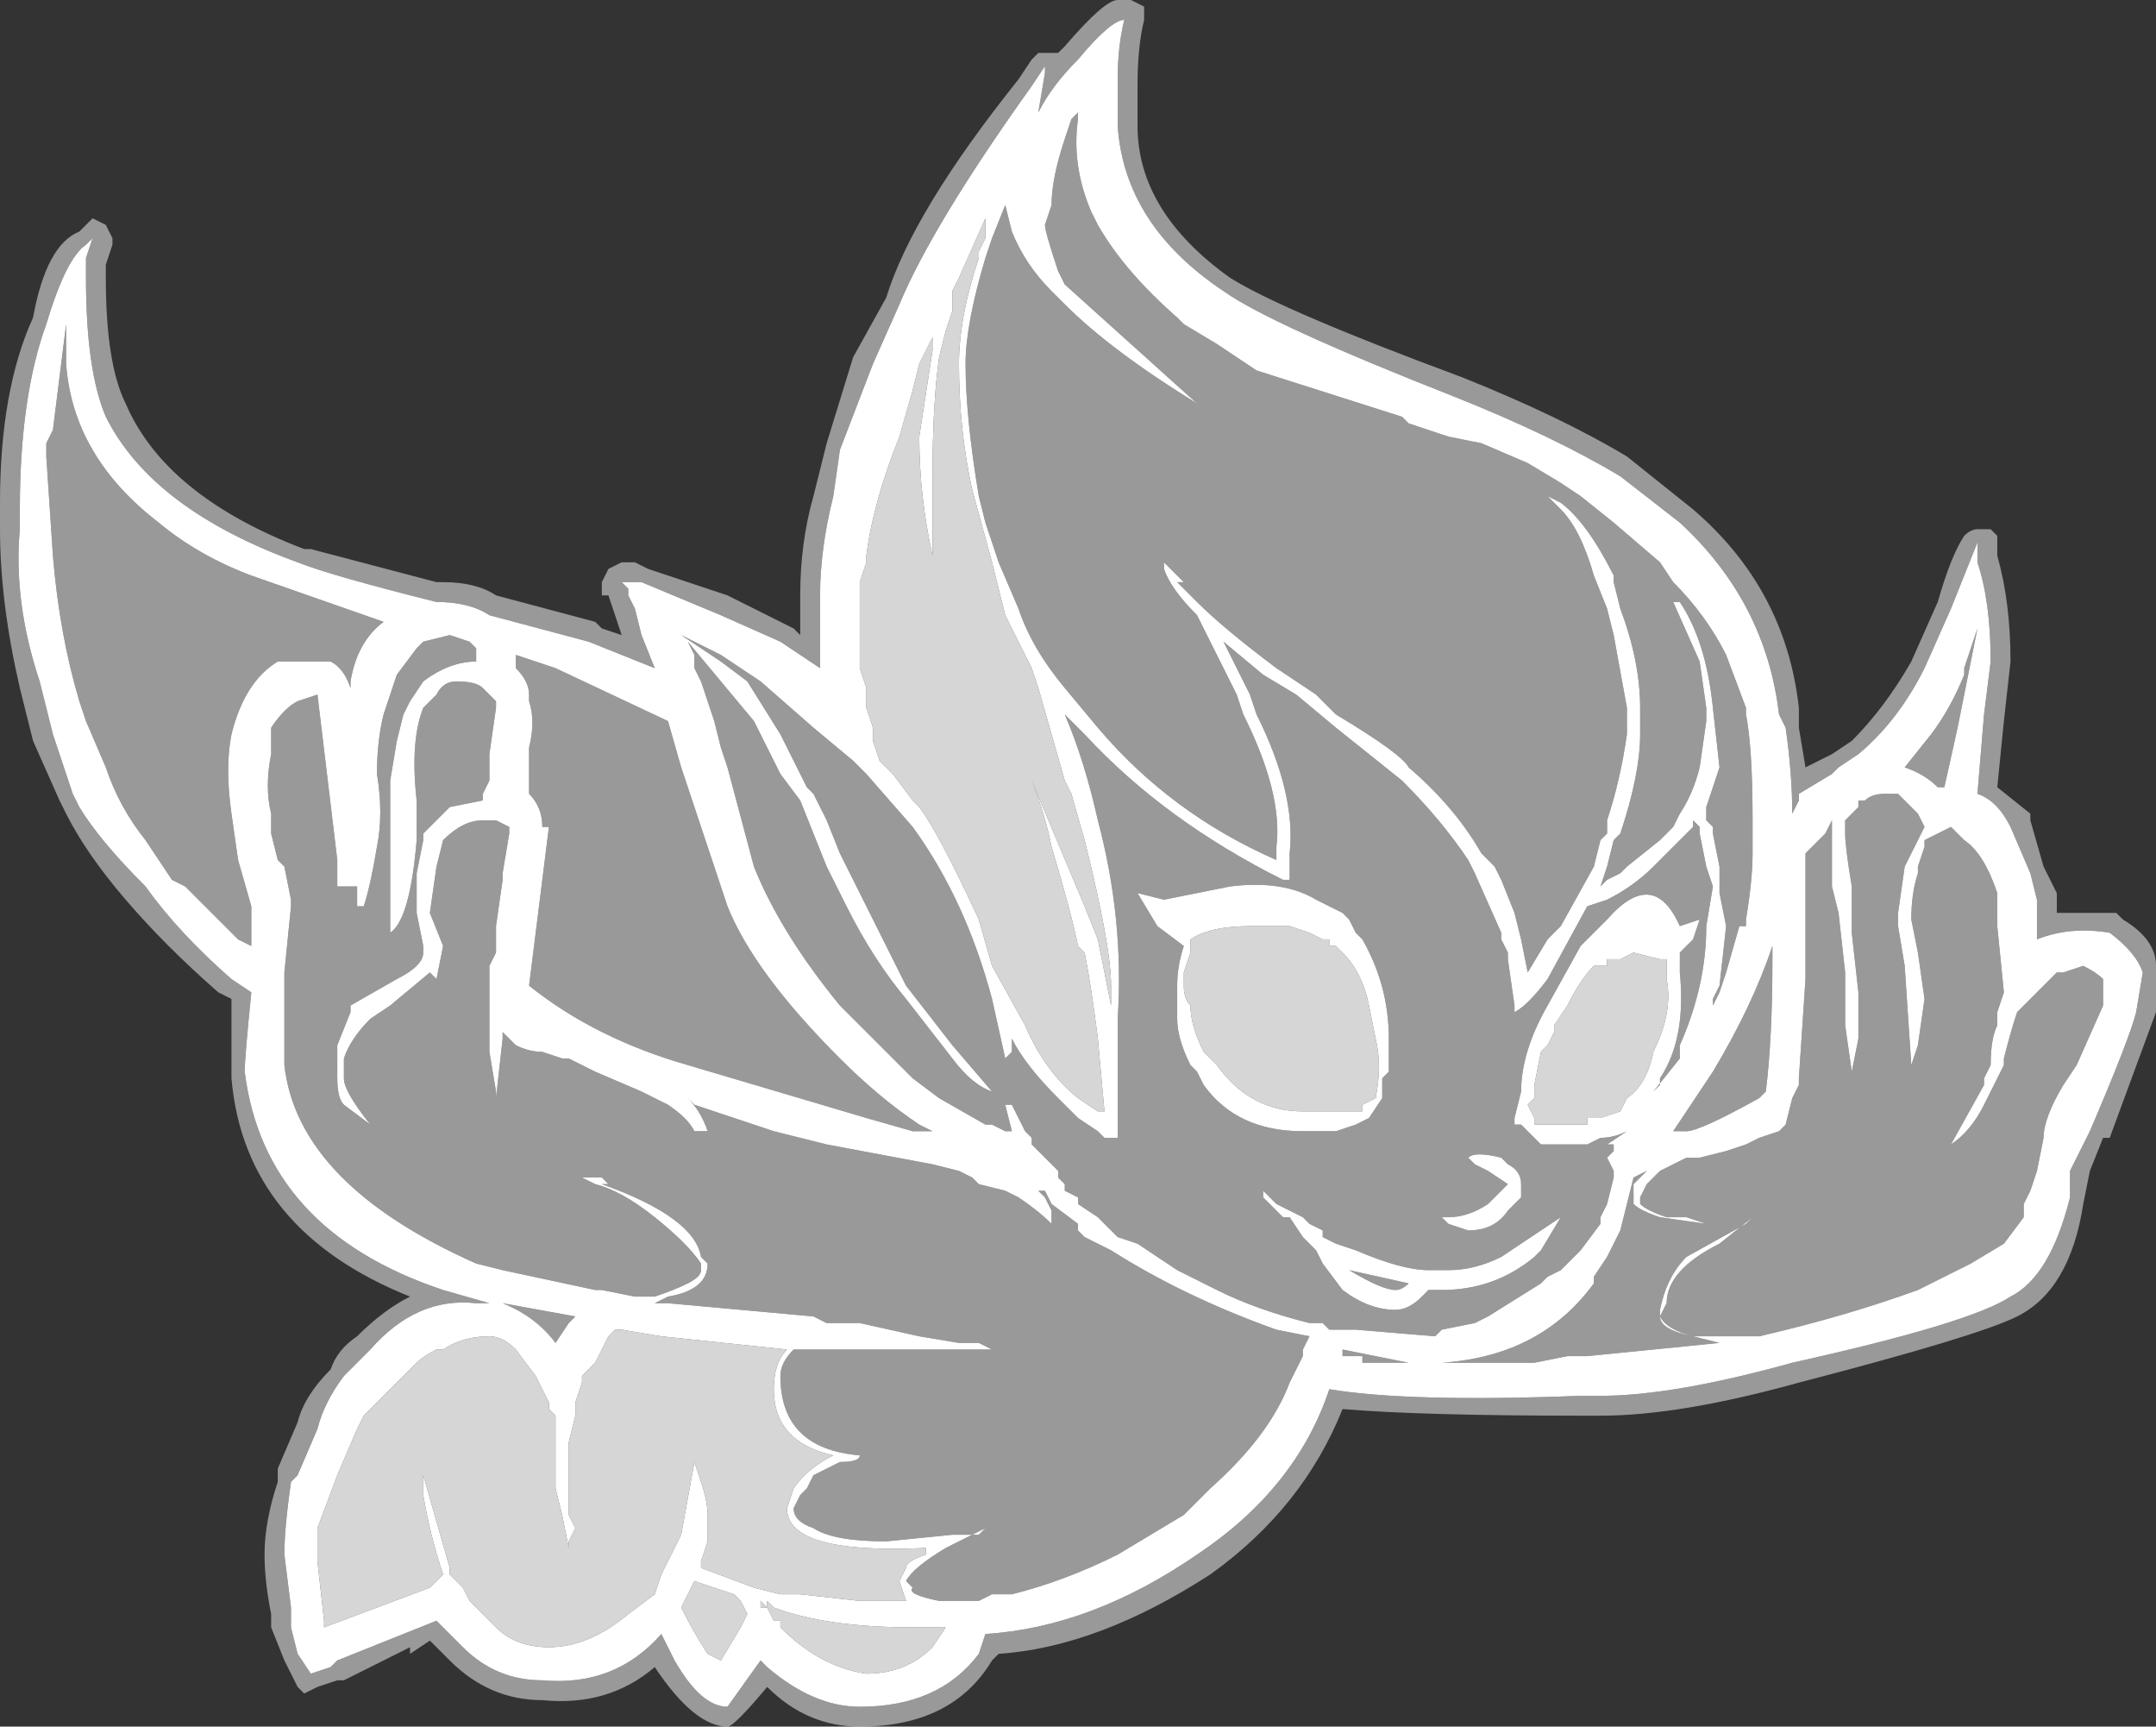 <?xml version="1.0" encoding="UTF-8" standalone="no"?>
<svg xmlns:ffdec="https://www.free-decompiler.com/flash" xmlns:xlink="http://www.w3.org/1999/xlink" ffdec:objectType="shape" height="13.05px" width="16.3px" xmlns="http://www.w3.org/2000/svg">
  <rect width="100%" height="100%" fill="#333333" stroke="none"/>
  <g transform="matrix(1.0, 0.0, 0.0, 1.0, 7.9, 8.8)">
    <path d="M0.75 -8.65 Q0.7 -8.45 0.7 -8.15 0.7 -8.0 0.7 -7.9 L0.7 -7.85 Q0.7 -7.2 1.4 -6.7 1.8 -6.45 3.15 -5.95 3.9 -5.65 4.4 -5.35 L4.9 -4.95 Q5.6 -4.35 5.7 -3.45 L5.7 -3.3 5.75 -3.0 5.95 -3.1 6.1 -3.2 Q6.35 -3.45 6.55 -3.8 L6.75 -4.25 Q6.85 -4.6 6.95 -4.75 7.0 -4.8 7.05 -4.8 L7.15 -4.8 7.2 -4.75 7.2 -4.6 Q7.3 -4.25 7.3 -3.8 L7.25 -3.35 7.2 -2.85 7.45 -2.65 7.45 -2.6 7.55 -2.25 7.65 -2.05 7.65 -1.9 8.1 -1.9 8.15 -1.85 Q8.4 -1.7 8.4 -1.5 L8.4 -1.15 8.05 -0.2 8.0 -0.2 7.9 0.05 7.85 0.3 Q7.75 0.95 7.35 1.15 7.05 1.3 5.7 1.65 4.8 1.9 4.2 1.9 L4.05 1.9 Q2.85 1.9 2.25 1.85 1.95 2.6 1.25 3.1 0.4 3.65 -0.35 3.7 L-0.4 3.75 Q-0.7 4.25 -1.4 4.25 -1.8 4.25 -2.1 3.95 -2.35 4.25 -2.4 4.25 -2.65 4.25 -2.95 3.8 -3.3 4.1 -3.8 4.05 -4.2 4.05 -4.5 3.75 L-4.65 3.6 -4.8 3.7 -4.8 3.65 -5.3 3.9 -5.35 3.9 -5.5 3.95 -5.6 4.0 -5.65 3.95 -5.75 3.75 -5.85 3.5 -5.85 3.4 Q-5.9 3.15 -5.9 2.95 -5.9 2.7 -5.8 2.4 L-5.8 2.3 -5.65 1.95 Q-5.6 1.75 -5.4 1.55 -5.35 1.4 -5.2 1.3 -5.0 1.1 -4.8 1.0 -6.05 0.5 -6.15 -0.65 L-6.15 -1.25 -6.25 -1.3 Q-6.65 -1.65 -6.95 -2.0 -7.25 -2.35 -7.4 -2.65 L-7.45 -2.75 -7.65 -3.2 -7.75 -3.6 Q-7.9 -4.25 -7.9 -4.8 L-7.9 -5.0 Q-7.9 -5.85 -7.65 -6.4 -7.55 -6.95 -7.3 -7.05 L-7.2 -7.15 -7.1 -7.1 -7.05 -7.0 -7.05 -6.95 -7.1 -6.8 -7.1 -6.7 Q-7.1 -6.05 -6.95 -5.75 -6.65 -5.05 -5.6 -4.65 L-5.55 -4.65 -4.6 -4.4 -4.55 -4.4 Q-4.3 -4.4 -4.15 -4.3 L-3.4 -4.1 -3.35 -4.05 -3.2 -4.0 -3.3 -4.3 -3.35 -4.3 -3.35 -4.4 -3.3 -4.5 -3.2 -4.55 -3.1 -4.55 -3.0 -4.5 -2.4 -4.3 -1.9 -4.05 -1.85 -4.0 -1.85 -4.3 Q-1.85 -4.7 -1.75 -5.05 L-1.65 -5.45 -1.45 -6.1 -1.2 -6.55 Q-1.0 -7.2 -0.2 -8.2 L-0.1 -8.35 -0.05 -8.4 0.1 -8.4 0.15 -8.45 Q0.45 -8.8 0.55 -8.8 L0.65 -8.8 0.75 -8.75 0.75 -8.65 M1.55 -3.55 L1.35 -3.95 1.65 -3.7 1.9 -3.55 2.2 -3.3 2.7 -2.9 Q3.0 -2.6 3.2 -2.3 L3.25 -2.2 3.45 -1.75 3.45 -1.7 3.5 -1.6 3.5 -1.55 3.55 -1.2 3.55 -1.15 Q3.65 -1.2 3.8 -1.4 L4.1 -1.95 4.25 -2.0 Q4.45 -2.1 4.6 -2.25 L4.9 -2.55 4.9 -2.6 4.95 -2.55 4.95 -2.5 5.0 -2.25 5.05 -2.1 5.0 -1.8 Q5.0 -1.35 4.8 -0.9 L4.8 -0.8 4.6 -0.55 4.65 -0.6 4.65 -0.65 Q4.85 -0.95 4.8 -1.45 L4.8 -1.6 4.9 -1.7 4.95 -1.85 4.8 -1.8 Q4.6 -2.25 4.25 -1.85 L4.05 -1.65 3.8 -1.2 Q3.6 -0.85 3.6 -0.55 L3.55 -0.35 3.55 -0.3 3.6 -0.3 3.75 -0.15 4.1 -0.15 4.2 -0.2 Q4.3 -0.2 4.4 -0.25 L4.25 -0.15 4.3 -0.15 4.3 -0.1 4.25 -0.05 4.3 0.05 4.3 0.1 4.25 0.3 4.2 0.4 4.2 0.45 4.05 0.65 3.9 0.8 3.8 0.85 3.75 0.9 3.35 1.15 3.25 1.2 3.0 1.25 2.95 1.3 2.35 1.25 2.15 1.25 2.1 1.2 2.0 1.2 Q1.6 1.1 1.3 0.95 L1.0 0.8 0.7 0.6 0.55 0.55 0.4 0.4 0.25 0.3 0.25 0.25 0.15 0.2 0.15 0.15 0.1 0.1 0.1 0.05 -0.1 -0.15 -0.1 -0.2 -0.15 -0.25 -0.25 -0.45 -0.3 -0.45 -0.25 -0.25 -0.3 -0.25 -0.4 -0.3 -0.45 -0.3 -0.8 -0.5 -1.0 -0.65 -1.55 -1.2 Q-2.0 -1.75 -2.2 -2.25 L-2.4 -3.0 -2.45 -3.15 -2.5 -3.35 -2.6 -3.65 -2.65 -3.75 -2.65 -3.85 -2.7 -3.95 -2.2 -3.35 -2.0 -2.95 -1.85 -2.75 -1.65 -2.25 -1.5 -1.95 Q-1.3 -1.55 -1.05 -1.25 L-0.7 -0.8 Q-0.55 -0.6 -0.4 -0.55 L-0.7 -0.9 -1.05 -1.35 -1.55 -2.35 -1.65 -2.6 -1.75 -2.8 -1.8 -2.85 -2.0 -3.25 -2.25 -3.65 -2.45 -3.8 -2.75 -4.0 -2.45 -3.85 -2.15 -3.65 -1.75 -3.3 -1.45 -3.05 -1.35 -2.95 -1.0 -2.55 Q-0.6 -2.0 -0.4 -1.25 L-0.3 -0.8 -0.25 -0.85 -0.25 -0.95 Q-0.15 -0.75 0.1 -0.5 L0.25 -0.35 0.4 -0.25 0.45 -0.2 0.55 -0.2 0.55 -1.1 Q0.6 -1.85 0.4 -2.6 0.3 -3.05 0.15 -3.4 L0.3 -3.25 Q0.9 -2.6 1.8 -2.15 L1.85 -2.15 1.85 -2.35 Q1.9 -2.8 1.6 -3.4 L1.55 -3.55 M0.25 -7.95 L0.25 -7.9 Q0.2 -7.55 0.35 -7.2 L0.4 -7.1 Q0.6 -6.75 1.0 -6.4 L1.05 -6.35 1.3 -6.2 Q1.45 -6.1 1.6 -6.0 L2.7 -5.65 2.75 -5.6 3.05 -5.5 3.3 -5.45 3.65 -5.3 3.9 -5.15 4.05 -5.05 4.3 -4.85 4.65 -4.55 4.75 -4.4 Q5.0 -4.15 5.15 -3.85 L5.3 -3.45 5.3 -3.4 Q5.35 -3.15 5.35 -2.6 L5.35 -2.35 Q5.35 -2.15 5.3 -1.85 L5.3 -1.8 5.25 -1.8 5.15 -1.45 5.1 -1.3 5.05 -1.2 5.05 -1.25 5.1 -1.35 5.15 -1.8 5.1 -2.05 5.1 -2.25 5.05 -2.5 5.05 -2.55 5.0 -2.6 5.0 -2.7 Q5.05 -2.85 5.1 -3.0 L5.05 -3.45 Q5.0 -3.95 4.8 -4.25 L4.75 -4.25 4.95 -3.8 5.0 -3.45 5.0 -3.35 4.95 -3.0 Q4.9 -2.8 4.8 -2.65 L4.75 -2.55 4.65 -2.45 4.4 -2.25 4.35 -2.2 4.25 -2.15 4.2 -2.1 4.25 -2.25 4.3 -2.45 4.35 -2.5 Q4.5 -2.95 4.5 -3.25 L4.5 -3.45 Q4.5 -3.8 4.35 -4.2 L4.3 -4.4 4.3 -4.45 Q4.1 -4.85 3.9 -5.0 L3.8 -5.05 3.9 -4.95 Q4.05 -4.8 4.15 -4.45 L4.25 -4.2 4.3 -4.0 4.4 -3.45 4.4 -3.25 Q4.35 -2.9 4.25 -2.6 L4.25 -2.5 4.2 -2.45 4.15 -2.25 3.9 -1.8 3.8 -1.7 3.65 -1.45 3.6 -1.7 3.55 -1.9 3.45 -2.15 3.4 -2.25 3.3 -2.35 Q3.1 -2.7 2.75 -3.0 2.7 -3.1 2.2 -3.4 L2.05 -3.55 Q1.9 -3.65 1.75 -3.75 1.35 -4.05 1.15 -4.25 L1.0 -4.4 1.05 -4.4 0.9 -4.55 0.9 -4.5 Q0.95 -4.35 1.15 -4.15 L1.45 -3.55 1.5 -3.4 Q1.8 -2.8 1.75 -2.4 L1.75 -2.3 Q0.95 -2.65 0.4 -3.3 L0.15 -3.6 Q-0.1 -3.9 -0.2 -4.2 L-0.35 -4.55 -0.45 -4.85 -0.5 -5.05 Q-0.6 -5.65 -0.6 -6.05 -0.6 -6.35 -0.45 -6.85 L-0.4 -7.0 -0.3 -7.25 -0.25 -7.05 Q-0.15 -6.8 0.05 -6.6 L0.15 -6.5 Q0.5 -6.15 1.15 -5.75 L0.15 -6.65 0.1 -6.75 Q0.0 -7.05 0.0 -7.1 L0.05 -7.25 Q0.05 -7.45 0.15 -7.75 L0.2 -7.9 0.25 -7.95 M0.0 -8.25 L0.0 -8.3 -0.1 -8.15 Q-0.85 -7.1 -1.1 -6.5 L-1.3 -6.05 -1.55 -5.4 -1.6 -5.05 Q-1.7 -4.65 -1.7 -4.3 L-1.7 -3.75 -2.0 -3.95 -2.45 -4.15 -3.05 -4.4 -3.2 -4.4 -3.15 -4.35 -3.15 -4.3 -3.1 -4.2 -3.05 -4.0 -2.95 -3.75 -3.45 -3.95 -4.2 -4.15 Q-4.35 -4.25 -4.6 -4.25 -5.4 -4.45 -5.65 -4.55 -6.75 -4.95 -7.1 -5.65 -7.25 -6.0 -7.25 -6.7 L-7.25 -6.85 -7.2 -7.0 -7.25 -6.95 Q-7.4 -6.85 -7.55 -6.35 -7.75 -5.8 -7.75 -4.95 L-7.75 -4.8 Q-7.8 -4.25 -7.6 -3.65 L-7.5 -3.25 -7.35 -2.8 -7.3 -2.7 Q-7.15 -2.45 -6.8 -2.1 -6.55 -1.75 -6.15 -1.4 L-6.0 -1.3 Q-6.05 -0.8 -6.05 -0.7 -5.9 0.5 -4.55 0.95 L-4.2 1.05 -4.3 1.05 Q-4.75 1.0 -5.1 1.4 L-5.3 1.6 Q-5.45 1.8 -5.5 2.0 L-5.65 2.35 -5.7 2.4 Q-5.75 2.75 -5.75 2.95 L-5.7 3.35 -5.7 3.5 -5.65 3.7 -5.55 3.85 -5.4 3.8 -5.35 3.75 -4.6 3.45 -4.4 3.65 Q-4.15 3.9 -3.8 3.9 -3.25 3.95 -2.9 3.55 L-2.8 3.75 Q-2.6 4.1 -2.4 4.1 L-2.15 3.75 -2.1 3.8 Q-1.75 4.1 -1.4 4.1 -0.8 4.1 -0.5 3.7 L-0.45 3.55 Q0.35 3.5 1.15 2.95 1.9 2.45 2.15 1.7 2.75 1.8 4.05 1.75 L4.2 1.75 Q4.75 1.75 5.65 1.5 7.0 1.2 7.3 1.0 7.6 0.85 7.75 0.25 L7.75 0.05 7.9 -0.25 Q8.2 -0.95 8.25 -1.15 L8.3 -1.45 Q8.25 -1.6 8.05 -1.75 7.75 -1.8 7.5 -1.7 L7.5 -2.0 7.45 -2.2 7.3 -2.55 Q7.2 -2.75 7.05 -2.8 L7.1 -3.4 7.15 -3.8 Q7.15 -4.25 7.05 -4.55 L7.05 -4.6 Q7.05 -4.65 7.05 -4.7 L6.85 -4.2 6.65 -3.75 Q6.45 -3.35 6.15 -3.1 L6.0 -3.0 5.95 -2.95 5.7 -2.8 5.7 -2.75 5.65 -2.65 Q5.65 -2.95 5.6 -3.3 L5.55 -3.4 Q5.45 -4.25 4.8 -4.85 L4.35 -5.2 Q3.85 -5.5 3.1 -5.8 1.7 -6.35 1.35 -6.6 0.6 -7.1 0.55 -7.85 L0.55 -7.9 Q0.55 -7.95 0.55 -8.2 0.55 -8.45 0.6 -8.65 0.5 -8.65 0.25 -8.35 0.05 -8.15 -0.05 -7.95 L0.0 -8.25 M2.15 -1.95 L2.05 -2.0 Q1.8 -2.15 1.4 -2.1 L0.9 -2.0 0.7 -2.05 0.85 -1.8 1.05 -1.65 Q1.0 -1.5 1.0 -1.35 1.0 -1.25 1.0 -1.1 1.0 -0.95 1.1 -0.75 L1.15 -0.7 1.2 -0.6 Q1.45 -0.25 1.95 -0.25 L2.2 -0.25 2.35 -0.3 2.45 -0.35 2.55 -0.5 2.55 -0.65 2.6 -0.7 2.6 -0.95 Q2.6 -1.35 2.4 -1.7 L2.35 -1.75 2.3 -1.85 2.25 -1.9 2.15 -1.95 M5.75 -2.35 L5.9 -2.5 5.95 -2.6 5.95 -2.5 Q5.95 -2.35 5.95 -2.1 L6.0 -1.9 6.05 -1.45 6.05 -1.05 6.1 -0.7 6.15 -0.95 6.15 -1.3 6.1 -1.75 6.1 -2.1 Q6.05 -2.4 6.05 -2.5 L6.05 -2.6 6.15 -2.7 6.15 -2.75 6.2 -2.75 Q6.25 -2.8 6.35 -2.8 L6.45 -2.8 6.6 -2.65 6.65 -2.55 6.6 -2.45 Q6.55 -2.35 6.5 -2.25 L6.45 -1.9 6.45 -1.8 6.5 -1.5 6.55 -0.75 6.6 -0.9 6.65 -1.25 6.6 -1.6 6.55 -1.85 Q6.55 -2.05 6.6 -2.2 L6.6 -2.25 6.65 -2.4 6.65 -2.45 6.85 -2.55 6.95 -2.45 Q7.1 -2.35 7.2 -2.05 L7.2 -1.8 7.25 -1.3 7.2 -1.15 7.2 -1.05 Q7.15 -0.95 7.15 -0.75 L7.1 -0.65 7.1 -0.6 6.85 -0.15 Q7.0 -0.25 7.1 -0.45 L7.25 -0.75 7.25 -0.8 Q7.3 -1.0 7.35 -1.15 L7.65 -1.45 7.7 -1.45 7.85 -1.5 Q7.95 -1.45 8.0 -1.4 L8.0 -1.2 7.8 -0.75 7.7 -0.6 Q7.55 -0.35 7.55 -0.2 L7.5 0.05 7.45 0.2 7.4 0.3 7.4 0.4 7.25 0.6 7.0 0.75 6.6 0.95 Q6.05 1.15 5.4 1.3 L4.9 1.3 Q4.7 1.25 4.65 1.15 L4.7 1.05 Q4.7 0.8 5.1 0.6 L5.35 0.4 5.3 0.45 4.85 0.7 Q4.7 0.85 4.65 1.1 L4.65 1.15 Q4.65 1.25 4.9 1.3 L5.1 1.35 4.1 1.45 3.95 1.45 3.7 1.5 2.4 1.5 2.4 1.45 2.25 1.45 2.25 1.4 2.75 1.5 3.0 1.5 Q3.75 1.45 4.15 0.9 L4.15 0.85 4.25 0.7 4.35 0.5 4.45 0.1 4.55 0.05 4.45 0.15 4.45 0.3 Q4.5 0.35 4.65 0.4 L5.0 0.45 4.85 0.4 4.7 0.4 Q4.55 0.35 4.5 0.3 L4.5 0.25 4.55 0.15 4.65 0.05 4.85 -0.05 4.95 -0.05 5.15 -0.1 5.3 -0.15 5.4 -0.2 5.55 -0.25 5.6 -0.3 5.65 -0.5 5.7 -0.6 5.7 -0.65 5.75 -1.4 5.75 -2.35 M2.75 0.9 Q2.7 0.95 2.65 0.95 2.55 0.95 2.3 0.8 L2.75 0.9 M1.95 1.4 L1.95 1.45 1.85 1.65 Q1.7 2.05 1.25 2.45 L1.05 2.65 0.55 2.95 Q0.15 3.15 -0.25 3.25 L-0.4 3.25 -0.5 3.3 -0.8 3.3 Q-1.05 3.25 -1.0 3.2 L-1.05 3.15 Q-1.0 3.05 -0.75 2.9 L-0.45 2.75 -0.5 2.8 -0.7 2.8 -1.2 2.85 Q-1.6 2.85 -1.75 2.75 -1.9 2.7 -1.9 2.6 L-1.85 2.5 -1.8 2.45 -1.75 2.35 -1.55 2.25 Q-1.4 2.25 -1.4 2.2 -2.0 2.15 -2.0 1.6 -2.0 1.5 -1.9 1.4 L-0.4 1.4 -0.5 1.35 -0.65 1.35 -0.95 1.3 -1.4 1.2 -1.65 1.2 -1.75 1.15 -2.85 1.05 -2.95 1.05 -2.85 1.0 Q-2.55 0.95 -2.55 0.75 L-2.6 0.7 Q-2.65 0.4 -3.35 0.15 L-3.3 0.15 -3.35 0.1 -3.5 0.1 -3.4 0.15 Q-3.2 0.2 -2.95 0.4 -2.7 0.6 -2.6 0.75 L-2.6 0.8 Q-2.6 0.85 -2.7 0.9 -2.8 0.95 -2.95 1.0 L-3.1 1.0 -3.35 0.95 -3.4 0.95 -4.1 0.8 -4.3 0.75 Q-5.65 0.15 -5.75 -0.75 L-5.75 -1.45 -5.7 -1.95 -5.7 -2.0 -5.75 -2.25 -5.8 -2.3 -5.85 -2.5 -5.85 -2.65 Q-5.9 -2.85 -5.85 -3.1 L-5.85 -3.3 Q-5.75 -3.45 -5.65 -3.5 L-5.5 -3.55 -5.35 -2.3 -5.35 -2.1 -5.2 -2.1 -5.2 -1.95 -5.15 -1.95 Q-5.1 -2.1 -5.05 -2.4 -5.0 -2.65 -5.05 -2.95 -5.05 -3.2 -5.0 -3.4 L-4.9 -3.7 -4.75 -3.9 -4.7 -3.95 -4.5 -4.0 -4.35 -3.95 -4.3 -3.9 -4.3 -3.8 -4.3 -3.8 Q-4.5 -3.8 -4.7 -3.65 L-4.8 -3.5 -4.85 -3.4 -4.9 -3.2 -4.95 -2.9 -4.95 -1.75 Q-4.8 -1.85 -4.75 -2.45 L-4.75 -2.75 Q-4.8 -3.2 -4.7 -3.45 L-4.6 -3.55 Q-4.55 -3.65 -4.45 -3.65 -4.3 -3.65 -4.25 -3.6 L-4.15 -3.5 -4.15 -3.45 -4.2 -3.1 -4.2 -2.9 -4.25 -2.8 -4.25 -2.75 -4.5 -2.7 -4.7 -2.5 -4.7 -2.45 -4.75 -2.2 -4.75 -1.9 -4.7 -1.65 -4.7 -1.6 Q-4.7 -1.5 -4.9 -1.4 L-5.25 -1.2 -5.25 -1.15 -5.35 -0.9 -5.35 -0.65 Q-5.35 -0.5 -5.3 -0.45 L-5.1 -0.3 Q-5.3 -0.55 -5.3 -0.65 L-5.3 -0.8 Q-5.25 -0.95 -5.1 -1.1 L-4.95 -1.2 -4.65 -1.45 -4.6 -1.4 -4.55 -1.65 -4.65 -1.9 -4.6 -2.25 -4.55 -2.45 Q-4.4 -2.6 -4.25 -2.6 L-4.15 -2.6 -4.05 -2.55 -4.05 -2.5 -4.1 -2.2 -4.1 -2.15 -4.15 -1.8 -4.15 -1.6 -4.2 -1.5 -4.2 -0.85 -4.15 -0.55 -4.15 -0.5 -4.1 -0.95 -4.1 -1.0 Q-4.05 -0.95 -4.0 -0.9 -3.9 -0.85 -3.8 -0.85 L-3.65 -0.8 -3.6 -0.8 -3.4 -0.7 -3.05 -0.55 -2.85 -0.45 Q-2.7 -0.35 -2.65 -0.25 L-2.55 -0.25 Q-2.6 -0.4 -2.7 -0.5 L-2.65 -0.45 -2.05 -0.25 -1.65 -0.15 -0.85 0.0 -0.65 0.05 -0.55 0.1 -0.5 0.15 -0.3 0.2 -0.2 0.25 Q-0.05 0.35 0.05 0.45 L0.05 0.35 0.0 0.25 -0.05 0.2 0.0 0.2 0.05 0.3 0.25 0.45 0.25 0.5 0.3 0.55 0.5 0.65 Q1.05 1.0 1.75 1.25 L2.0 1.3 1.95 1.4 M3.7 0.7 L3.75 0.65 3.9 0.4 3.45 0.7 Q3.25 0.8 3.05 0.8 L2.9 0.8 Q2.7 0.8 2.35 0.65 L2.2 0.6 2.1 0.55 2.1 0.5 2.0 0.45 1.95 0.4 1.75 0.3 1.65 0.2 1.65 0.25 1.8 0.4 1.85 0.4 1.95 0.55 2.05 0.65 2.1 0.75 2.25 0.95 Q2.45 1.1 2.65 1.1 2.75 1.1 2.85 1.0 L2.9 0.95 3.0 0.95 Q3.4 0.95 3.7 0.7 M6.95 -3.7 L6.95 -3.75 7.05 -4.05 6.9 -3.3 6.8 -2.85 6.75 -2.85 Q6.65 -2.95 6.5 -3.0 L6.7 -3.25 Q6.85 -3.45 6.95 -3.7 M4.5 -0.35 L4.5 -0.35 M5.5 -1.65 L5.5 -1.55 Q5.5 -0.95 5.45 -0.55 L5.4 -0.5 Q4.95 -0.25 4.85 -0.25 L4.75 -0.25 5.05 -0.7 Q5.35 -1.2 5.5 -1.65 M3.5 0.0 L3.45 -0.05 Q3.25 -0.1 3.2 -0.05 L3.25 0.0 3.35 0.05 3.5 0.15 3.35 0.3 Q3.2 0.4 3.05 0.4 L3.0 0.4 3.05 0.45 3.2 0.5 Q3.4 0.5 3.5 0.35 L3.6 0.25 3.6 0.15 Q3.6 0.05 3.5 0.0 M-7.55 -5.45 L-7.5 -5.55 -7.4 -6.35 -7.4 -6.05 Q-7.35 -5.35 -6.7 -4.85 -6.4 -4.6 -6.0 -4.45 L-5.0 -4.1 Q-5.2 -3.95 -5.25 -3.65 L-5.25 -3.6 Q-5.3 -3.75 -5.4 -3.8 L-5.8 -3.8 Q-6.05 -3.65 -6.15 -3.25 -6.2 -3.0 -6.15 -2.65 L-6.1 -2.3 -6.0 -1.95 -6.0 -1.65 -6.1 -1.7 -6.5 -2.1 -6.6 -2.15 -6.8 -2.45 Q-7.0 -2.7 -7.1 -3.0 L-7.25 -3.35 -7.3 -3.5 Q-7.45 -4.0 -7.5 -4.6 L-7.55 -5.35 -7.55 -5.45 M-4.0 -3.8 L-4.0 -3.85 -3.7 -3.75 -2.85 -3.35 -2.75 -3.0 -2.4 -1.95 Q-2.2 -1.45 -1.55 -0.8 -1.25 -0.5 -0.95 -0.3 L-0.85 -0.25 -1.0 -0.25 -1.35 -0.35 -2.7 -0.75 Q-3.4 -0.95 -3.9 -1.35 L-3.75 -2.55 -3.8 -2.55 Q-3.8 -2.7 -3.9 -2.8 L-3.9 -3.15 Q-3.85 -3.35 -3.9 -3.5 L-3.9 -3.55 Q-3.9 -3.65 -4.0 -3.75 L-4.0 -3.8 M-3.7 1.35 Q-3.85 1.15 -4.1 1.05 L-3.55 1.15 -3.6 1.2 -3.7 1.35" fill="#ffffff" fill-opacity="0.502" fill-rule="evenodd" stroke="none"/>
    <path d="M0.0 -8.25 L-0.05 -7.95 Q0.05 -8.15 0.25 -8.35 0.5 -8.65 0.6 -8.65 0.55 -8.45 0.55 -8.2 0.55 -7.95 0.55 -7.9 L0.55 -7.85 Q0.6 -7.1 1.35 -6.6 1.7 -6.35 3.1 -5.8 3.85 -5.5 4.35 -5.2 L4.8 -4.85 Q5.45 -4.25 5.55 -3.4 L5.6 -3.3 Q5.65 -2.95 5.65 -2.65 L5.7 -2.75 5.7 -2.8 5.95 -2.95 6.0 -3.0 6.15 -3.1 Q6.45 -3.35 6.65 -3.75 L6.85 -4.2 7.05 -4.7 Q7.05 -4.65 7.05 -4.6 L7.05 -4.55 Q7.15 -4.25 7.15 -3.8 L7.1 -3.4 7.05 -2.8 Q7.2 -2.75 7.3 -2.55 L7.45 -2.2 7.5 -2.0 7.5 -1.7 Q7.75 -1.8 8.05 -1.75 8.25 -1.6 8.3 -1.45 L8.25 -1.15 Q8.2 -0.95 7.9 -0.25 L7.75 0.05 7.75 0.25 Q7.6 0.85 7.3 1.0 7.0 1.2 5.65 1.5 4.75 1.75 4.2 1.75 L4.05 1.75 Q2.75 1.8 2.15 1.7 1.9 2.45 1.15 2.95 0.35 3.5 -0.45 3.55 L-0.5 3.7 Q-0.8 4.1 -1.4 4.1 -1.75 4.1 -2.1 3.8 L-2.15 3.75 -2.4 4.1 Q-2.6 4.1 -2.8 3.75 L-2.9 3.55 Q-3.25 3.95 -3.8 3.9 -4.15 3.9 -4.4 3.65 L-4.6 3.45 -5.35 3.75 -5.4 3.8 -5.55 3.85 -5.65 3.7 -5.7 3.5 -5.7 3.35 -5.75 2.95 Q-5.75 2.75 -5.7 2.4 L-5.65 2.35 -5.5 2.0 Q-5.45 1.8 -5.3 1.6 L-5.1 1.4 Q-4.75 1.0 -4.3 1.05 L-4.2 1.05 -4.55 0.95 Q-5.9 0.5 -6.05 -0.7 -6.05 -0.8 -6.0 -1.3 L-6.15 -1.4 Q-6.55 -1.75 -6.8 -2.1 -7.15 -2.45 -7.3 -2.7 L-7.35 -2.8 -7.5 -3.25 -7.6 -3.65 Q-7.8 -4.25 -7.75 -4.8 L-7.75 -4.95 Q-7.75 -5.8 -7.55 -6.35 -7.4 -6.85 -7.25 -6.95 L-7.2 -7.0 -7.25 -6.85 -7.25 -6.7 Q-7.25 -6.0 -7.1 -5.65 -6.75 -4.95 -5.65 -4.55 -5.4 -4.45 -4.6 -4.25 -4.35 -4.25 -4.2 -4.15 L-3.45 -3.95 -2.95 -3.75 -3.05 -4.0 -3.1 -4.2 -3.15 -4.3 -3.15 -4.35 -3.2 -4.4 -3.05 -4.4 -2.45 -4.15 -2.0 -3.95 -1.7 -3.75 -1.7 -4.3 Q-1.7 -4.65 -1.6 -5.05 L-1.55 -5.4 -1.3 -6.05 -1.1 -6.5 Q-0.85 -7.1 -0.1 -8.15 L0.0 -8.3 0.0 -8.25 M0.25 -7.95 L0.2 -7.9 0.15 -7.75 Q0.05 -7.45 0.05 -7.25 L0.0 -7.1 Q0.0 -7.05 0.1 -6.75 L0.15 -6.65 1.15 -5.75 Q0.5 -6.15 0.15 -6.5 L0.05 -6.6 Q-0.15 -6.8 -0.25 -7.05 L-0.3 -7.25 -0.4 -7.0 -0.45 -6.85 Q-0.6 -6.35 -0.6 -6.05 -0.6 -5.65 -0.5 -5.05 L-0.45 -4.85 -0.35 -4.55 -0.2 -4.2 Q-0.1 -3.9 0.15 -3.6 L0.4 -3.3 Q0.95 -2.65 1.75 -2.3 L1.75 -2.4 Q1.8 -2.8 1.5 -3.4 L1.45 -3.55 1.15 -4.15 Q0.95 -4.35 0.9 -4.5 L0.9 -4.55 1.05 -4.4 1.0 -4.4 1.15 -4.25 Q1.35 -4.05 1.75 -3.75 1.9 -3.65 2.05 -3.55 L2.2 -3.4 Q2.7 -3.1 2.75 -3.0 3.1 -2.7 3.3 -2.35 L3.4 -2.25 3.45 -2.15 3.55 -1.9 3.6 -1.7 3.65 -1.45 3.8 -1.7 3.9 -1.8 4.15 -2.25 4.2 -2.45 4.25 -2.5 4.25 -2.6 Q4.35 -2.9 4.4 -3.25 L4.4 -3.45 4.3 -4.0 4.25 -4.2 4.15 -4.45 Q4.05 -4.8 3.9 -4.95 L3.8 -5.05 3.9 -5.0 Q4.1 -4.85 4.3 -4.45 L4.3 -4.4 4.35 -4.2 Q4.5 -3.8 4.5 -3.45 L4.5 -3.25 Q4.5 -2.95 4.35 -2.5 L4.3 -2.45 4.25 -2.25 4.2 -2.1 4.25 -2.15 4.35 -2.2 4.4 -2.25 4.65 -2.45 4.75 -2.55 4.8 -2.65 Q4.9 -2.8 4.95 -3.0 L5.0 -3.35 5.0 -3.45 4.95 -3.8 4.75 -4.25 4.8 -4.25 Q5.0 -3.95 5.05 -3.45 L5.1 -3.0 Q5.05 -2.85 5.0 -2.7 L5.0 -2.6 5.05 -2.55 5.05 -2.5 5.1 -2.25 5.1 -2.05 5.15 -1.8 5.1 -1.35 5.05 -1.25 5.05 -1.2 5.1 -1.3 5.15 -1.45 5.25 -1.8 5.3 -1.8 5.3 -1.85 Q5.35 -2.15 5.35 -2.35 L5.35 -2.6 Q5.35 -3.15 5.3 -3.4 L5.3 -3.45 5.15 -3.85 Q5.0 -4.15 4.75 -4.4 L4.65 -4.55 4.3 -4.85 4.05 -5.05 3.9 -5.15 3.65 -5.3 3.3 -5.45 3.05 -5.5 2.75 -5.6 2.7 -5.65 1.6 -6.0 Q1.45 -6.1 1.3 -6.2 L1.05 -6.35 1.0 -6.4 Q0.6 -6.75 0.4 -7.1 L0.35 -7.2 Q0.2 -7.55 0.25 -7.9 L0.25 -7.95 M1.55 -3.55 L1.6 -3.4 Q1.9 -2.8 1.85 -2.35 L1.85 -2.15 1.8 -2.15 Q0.9 -2.6 0.3 -3.25 L0.15 -3.4 Q0.3 -3.05 0.4 -2.6 0.6 -1.85 0.55 -1.1 L0.55 -0.2 0.45 -0.2 0.4 -0.25 0.25 -0.35 0.1 -0.5 Q-0.15 -0.75 -0.25 -0.95 L-0.25 -0.85 -0.3 -0.8 -0.4 -1.25 Q-0.6 -2.0 -1.0 -2.55 L-1.35 -2.95 -1.45 -3.05 -1.75 -3.3 -2.15 -3.65 -2.45 -3.85 -2.75 -4.0 -2.45 -3.8 -2.25 -3.65 -2.0 -3.25 -1.8 -2.85 -1.75 -2.8 -1.65 -2.6 -1.55 -2.35 -1.05 -1.35 -0.7 -0.9 -0.4 -0.55 Q-0.55 -0.6 -0.7 -0.8 L-1.05 -1.25 Q-1.3 -1.55 -1.5 -1.95 L-1.65 -2.25 -1.85 -2.75 -2.0 -2.95 -2.2 -3.35 -2.7 -3.95 -2.65 -3.85 -2.65 -3.75 -2.6 -3.65 -2.5 -3.35 -2.45 -3.15 -2.4 -3.0 -2.2 -2.25 Q-2.0 -1.75 -1.55 -1.2 L-1.0 -0.65 -0.8 -0.5 -0.45 -0.3 -0.4 -0.3 -0.3 -0.25 -0.25 -0.25 -0.3 -0.45 -0.25 -0.45 -0.15 -0.25 -0.1 -0.2 -0.1 -0.15 0.1 0.05 0.1 0.1 0.15 0.15 0.15 0.2 0.25 0.25 0.25 0.3 0.4 0.4 0.55 0.55 0.7 0.6 1.0 0.8 1.3 0.95 Q1.6 1.1 2.0 1.2 L2.1 1.2 2.15 1.25 2.35 1.25 2.95 1.3 3.0 1.25 3.25 1.2 3.35 1.15 3.75 0.9 3.8 0.85 3.9 0.8 4.05 0.65 4.2 0.45 4.2 0.4 4.25 0.3 4.3 0.1 4.3 0.05 4.25 -0.05 4.3 -0.1 4.3 -0.15 4.25 -0.15 4.4 -0.25 Q4.3 -0.2 4.2 -0.2 L4.1 -0.15 3.75 -0.15 3.6 -0.3 3.55 -0.3 3.55 -0.35 3.6 -0.55 Q3.6 -0.85 3.8 -1.2 L4.05 -1.65 4.25 -1.85 Q4.6 -2.25 4.8 -1.8 L4.95 -1.85 4.9 -1.7 4.8 -1.6 4.8 -1.45 Q4.85 -0.95 4.65 -0.65 L4.65 -0.6 4.6 -0.55 4.8 -0.8 4.8 -0.9 Q5.0 -1.35 5.0 -1.8 L5.05 -2.1 5.0 -2.25 4.95 -2.5 4.95 -2.55 4.9 -2.6 4.9 -2.55 4.6 -2.25 Q4.45 -2.1 4.25 -2.0 L4.1 -1.95 3.8 -1.4 Q3.65 -1.2 3.55 -1.15 L3.55 -1.2 3.5 -1.55 3.5 -1.6 3.45 -1.7 3.45 -1.75 3.25 -2.2 3.2 -2.3 Q3.0 -2.6 2.7 -2.9 L2.2 -3.3 1.9 -3.55 1.65 -3.7 1.35 -3.95 1.55 -3.55 M1.55 -1.8 Q1.25 -1.8 1.1 -1.7 L1.1 -1.6 1.05 -1.45 1.05 -1.35 Q1.05 -1.25 1.1 -1.2 1.1 -1.05 1.2 -0.85 L1.3 -0.75 Q1.55 -0.4 1.95 -0.4 L2.4 -0.4 2.4 -0.45 2.5 -0.5 Q2.55 -0.75 2.5 -0.95 L2.45 -1.2 Q2.4 -1.45 2.25 -1.6 L2.2 -1.65 2.15 -1.65 2.15 -1.7 2.1 -1.7 2.0 -1.75 1.85 -1.8 1.55 -1.8 M2.15 -1.95 L2.25 -1.9 2.3 -1.85 2.35 -1.75 2.4 -1.7 Q2.6 -1.35 2.6 -0.95 L2.6 -0.7 2.55 -0.65 2.55 -0.5 2.45 -0.35 2.35 -0.3 2.2 -0.25 1.95 -0.25 Q1.45 -0.25 1.2 -0.6 L1.15 -0.7 1.1 -0.75 Q1.0 -0.95 1.0 -1.1 1.0 -1.25 1.0 -1.35 1.0 -1.5 1.05 -1.65 L0.85 -1.8 0.7 -2.05 0.9 -2.0 1.4 -2.1 Q1.8 -2.15 2.05 -2.0 L2.15 -1.95 M0.15 -2.9 L-0.05 -3.6 -0.1 -3.75 Q-0.2 -3.95 -0.3 -4.15 L-0.4 -4.55 -0.55 -5.1 Q-0.65 -5.55 -0.65 -6.05 -0.65 -6.4 -0.5 -6.85 L-0.5 -6.9 -0.45 -7.0 -0.45 -7.15 -0.65 -6.7 -0.7 -6.6 -0.7 -6.45 -0.75 -6.3 -0.8 -6.1 Q-0.85 -5.75 -0.85 -5.2 L-0.85 -4.6 Q-0.95 -5.05 -0.95 -5.5 L-0.85 -6.15 -0.85 -6.25 -0.95 -6.05 -1.0 -5.85 -1.1 -5.5 Q-1.3 -5.0 -1.35 -4.6 L-1.35 -4.55 -1.4 -4.4 -1.4 -3.75 -1.35 -3.6 -1.35 -3.45 -1.3 -3.3 -1.3 -3.2 -1.25 -3.05 -1.15 -2.95 -1.0 -2.75 -0.95 -2.7 Q-0.8 -2.5 -0.5 -1.85 L-0.4 -1.5 -0.15 -1.05 Q0.0 -0.7 0.25 -0.5 L0.4 -0.4 0.45 -0.4 0.4 -0.95 Q0.35 -1.35 0.3 -1.6 L0.25 -1.65 Q0.2 -1.9 0.05 -2.4 0.0 -2.65 -0.1 -2.9 L0.3 -1.95 0.4 -1.7 0.5 -1.2 0.5 -1.35 Q0.5 -1.65 0.3 -2.45 L0.2 -2.8 0.15 -2.9 M5.75 -2.35 L5.75 -1.4 5.7 -0.65 5.7 -0.6 5.65 -0.5 5.6 -0.3 5.55 -0.25 5.4 -0.2 5.3 -0.15 5.15 -0.1 4.95 -0.05 4.85 -0.05 4.65 0.05 4.55 0.15 4.5 0.25 4.5 0.3 Q4.55 0.35 4.7 0.4 L4.85 0.4 5.0 0.45 4.65 0.4 Q4.5 0.35 4.45 0.3 L4.45 0.15 4.55 0.05 4.45 0.1 4.35 0.5 4.25 0.7 4.15 0.85 4.15 0.9 Q3.75 1.45 3.0 1.5 L2.75 1.5 2.25 1.4 2.25 1.45 2.4 1.45 2.4 1.5 3.7 1.5 3.95 1.45 4.1 1.45 5.1 1.35 4.9 1.3 Q4.65 1.25 4.65 1.15 L4.65 1.1 Q4.7 0.85 4.85 0.7 L5.3 0.45 5.35 0.4 5.1 0.6 Q4.7 0.8 4.7 1.05 L4.65 1.15 Q4.7 1.25 4.9 1.3 L5.4 1.3 Q6.05 1.15 6.6 0.95 L7.0 0.75 7.25 0.6 7.4 0.4 7.4 0.3 7.45 0.2 7.5 0.05 7.55 -0.2 Q7.55 -0.35 7.7 -0.6 L7.8 -0.75 8.0 -1.2 8.0 -1.4 Q7.95 -1.45 7.85 -1.5 L7.7 -1.45 7.65 -1.45 7.35 -1.15 Q7.3 -1.0 7.25 -0.8 L7.25 -0.75 7.1 -0.45 Q7.0 -0.25 6.85 -0.15 L7.1 -0.6 7.1 -0.65 7.15 -0.75 Q7.15 -0.95 7.2 -1.05 L7.2 -1.15 7.25 -1.3 7.2 -1.8 7.2 -2.05 Q7.1 -2.35 6.95 -2.45 L6.85 -2.55 6.65 -2.45 6.65 -2.4 6.6 -2.25 6.6 -2.2 Q6.55 -2.05 6.55 -1.85 L6.6 -1.6 6.65 -1.25 6.6 -0.9 6.55 -0.75 6.5 -1.5 6.45 -1.8 6.45 -1.9 6.5 -2.25 Q6.55 -2.35 6.6 -2.45 L6.65 -2.55 6.6 -2.65 6.45 -2.8 6.35 -2.8 Q6.25 -2.8 6.2 -2.75 L6.15 -2.75 6.15 -2.7 6.05 -2.6 6.05 -2.5 Q6.05 -2.4 6.1 -2.1 L6.1 -1.75 6.15 -1.3 6.15 -0.95 6.1 -0.7 6.05 -1.05 6.05 -1.45 6.0 -1.9 5.95 -2.1 Q5.95 -2.35 5.95 -2.5 L5.95 -2.6 5.9 -2.5 5.75 -2.35 M4.15 -1.5 Q4.05 -1.4 3.95 -1.2 L3.85 -1.05 3.85 -1.0 3.8 -0.9 3.75 -0.85 3.7 -0.6 3.7 -0.5 3.65 -0.45 3.7 -0.35 3.7 -0.3 4.1 -0.3 4.1 -0.35 4.2 -0.35 4.35 -0.4 4.4 -0.5 Q4.55 -0.6 4.6 -0.85 4.75 -1.15 4.7 -1.4 L4.7 -1.55 4.65 -1.55 4.45 -1.6 4.35 -1.55 4.25 -1.55 4.25 -1.5 4.15 -1.5 M3.5 0.0 Q3.6 0.05 3.6 0.15 L3.6 0.25 3.5 0.35 Q3.4 0.5 3.2 0.5 L3.05 0.45 3.0 0.4 3.05 0.4 Q3.2 0.4 3.35 0.3 L3.5 0.15 3.35 0.05 3.25 0.0 3.2 -0.05 Q3.25 -0.1 3.45 -0.05 L3.5 0.0 M5.5 -1.65 Q5.35 -1.2 5.05 -0.7 L4.75 -0.25 4.85 -0.25 Q4.95 -0.25 5.4 -0.5 L5.45 -0.55 Q5.5 -0.95 5.5 -1.55 L5.5 -1.65 M4.5 -0.35 L4.5 -0.35 M6.95 -3.7 Q6.85 -3.45 6.7 -3.25 L6.5 -3.0 Q6.65 -2.95 6.75 -2.85 L6.8 -2.85 6.9 -3.3 7.05 -4.05 6.95 -3.75 6.95 -3.7 M3.7 0.7 Q3.4 0.95 3.0 0.95 L2.9 0.95 2.85 1.0 Q2.75 1.1 2.65 1.1 2.45 1.1 2.25 0.95 L2.1 0.75 2.05 0.65 1.95 0.55 1.85 0.4 1.8 0.4 1.65 0.25 1.65 0.2 1.75 0.3 1.95 0.4 2.0 0.45 2.1 0.5 2.1 0.55 2.2 0.6 2.35 0.65 Q2.7 0.8 2.9 0.8 L3.05 0.8 Q3.25 0.8 3.45 0.7 L3.9 0.4 3.75 0.65 3.7 0.7 M1.95 1.4 L2.0 1.3 1.75 1.25 Q1.05 1.0 0.5 0.65 L0.3 0.55 0.25 0.5 0.25 0.45 0.05 0.3 0.0 0.2 -0.05 0.2 0.0 0.25 0.05 0.35 0.05 0.45 Q-0.05 0.35 -0.2 0.25 L-0.3 0.2 -0.5 0.15 -0.55 0.1 -0.65 0.05 -0.85 0.0 -1.65 -0.15 -2.05 -0.25 -2.65 -0.45 -2.7 -0.5 Q-2.6 -0.4 -2.55 -0.25 L-2.65 -0.25 Q-2.7 -0.35 -2.85 -0.45 L-3.05 -0.55 -3.4 -0.7 -3.6 -0.8 -3.65 -0.8 -3.8 -0.85 Q-3.9 -0.85 -4.0 -0.9 -4.05 -0.95 -4.1 -1.0 L-4.1 -0.95 -4.15 -0.5 -4.15 -0.55 -4.2 -0.85 -4.2 -1.5 -4.15 -1.6 -4.15 -1.8 -4.1 -2.15 -4.1 -2.2 -4.05 -2.5 -4.05 -2.55 -4.15 -2.6 -4.25 -2.6 Q-4.4 -2.6 -4.55 -2.45 L-4.6 -2.25 -4.65 -1.9 -4.55 -1.65 -4.6 -1.4 -4.65 -1.45 -4.95 -1.2 -5.1 -1.1 Q-5.25 -0.95 -5.3 -0.8 L-5.3 -0.65 Q-5.3 -0.55 -5.1 -0.3 L-5.3 -0.45 Q-5.35 -0.5 -5.35 -0.65 L-5.35 -0.9 -5.25 -1.15 -5.25 -1.2 -4.9 -1.4 Q-4.7 -1.5 -4.7 -1.6 L-4.7 -1.65 -4.75 -1.9 -4.75 -2.2 -4.7 -2.45 -4.7 -2.5 -4.5 -2.7 -4.25 -2.75 -4.25 -2.8 -4.2 -2.9 -4.2 -3.1 -4.15 -3.45 -4.15 -3.5 -4.25 -3.6 Q-4.3 -3.65 -4.45 -3.65 -4.55 -3.65 -4.6 -3.55 L-4.7 -3.45 Q-4.8 -3.2 -4.75 -2.75 L-4.75 -2.45 Q-4.8 -1.85 -4.95 -1.75 L-4.95 -2.9 -4.9 -3.2 -4.85 -3.4 -4.8 -3.5 -4.7 -3.65 Q-4.5 -3.8 -4.3 -3.8 L-4.3 -3.8 -4.3 -3.9 -4.35 -3.95 -4.5 -4.0 -4.7 -3.95 -4.75 -3.9 -4.9 -3.7 -5.0 -3.4 Q-5.05 -3.2 -5.05 -2.95 -5.0 -2.65 -5.05 -2.4 -5.1 -2.1 -5.15 -1.95 L-5.2 -1.95 -5.2 -2.1 -5.35 -2.1 -5.35 -2.3 -5.5 -3.55 -5.65 -3.5 Q-5.75 -3.45 -5.85 -3.3 L-5.85 -3.1 Q-5.9 -2.85 -5.85 -2.65 L-5.85 -2.5 -5.8 -2.3 -5.75 -2.25 -5.7 -2.0 -5.7 -1.95 -5.75 -1.45 -5.75 -0.75 Q-5.65 0.15 -4.3 0.75 L-4.1 0.8 -3.4 0.95 -3.35 0.95 -3.1 1.0 -2.95 1.0 Q-2.8 0.95 -2.7 0.9 -2.6 0.85 -2.6 0.8 L-2.6 0.75 Q-2.7 0.6 -2.95 0.4 -3.2 0.2 -3.4 0.15 L-3.5 0.1 -3.35 0.1 -3.3 0.15 -3.35 0.15 Q-2.65 0.4 -2.6 0.7 L-2.55 0.75 Q-2.55 0.95 -2.85 1.0 L-2.95 1.05 -2.85 1.05 -1.75 1.15 -1.65 1.2 -1.4 1.2 -0.95 1.3 -0.65 1.35 -0.5 1.35 -0.4 1.4 -1.9 1.4 Q-2.0 1.5 -2.0 1.6 -2.0 2.15 -1.4 2.2 -1.4 2.25 -1.55 2.25 L-1.75 2.35 -1.8 2.45 -1.85 2.5 -1.9 2.6 Q-1.9 2.7 -1.75 2.75 -1.6 2.85 -1.2 2.85 L-0.7 2.8 -0.5 2.8 -0.45 2.75 -0.75 2.9 Q-1.0 3.05 -1.05 3.15 L-1.0 3.2 Q-1.05 3.25 -0.8 3.3 L-0.5 3.3 -0.4 3.25 -0.25 3.25 Q0.15 3.15 0.55 2.95 L1.05 2.65 1.25 2.45 Q1.7 2.05 1.85 1.65 L1.95 1.45 1.95 1.4 M2.75 0.9 L2.3 0.8 Q2.55 0.95 2.65 0.95 2.7 0.95 2.75 0.9 M-7.55 -5.45 L-7.55 -5.35 -7.5 -4.6 Q-7.45 -4.0 -7.3 -3.5 L-7.25 -3.35 -7.1 -3.0 Q-7.0 -2.7 -6.8 -2.45 L-6.6 -2.15 -6.5 -2.1 -6.1 -1.7 -6.0 -1.65 -6.0 -1.95 -6.1 -2.3 -6.15 -2.65 Q-6.2 -3.0 -6.15 -3.25 -6.05 -3.65 -5.8 -3.8 L-5.4 -3.8 Q-5.3 -3.75 -5.25 -3.6 L-5.25 -3.65 Q-5.2 -3.95 -5.0 -4.1 L-6.0 -4.45 Q-6.4 -4.6 -6.7 -4.85 -7.35 -5.35 -7.4 -6.05 L-7.4 -6.35 -7.5 -5.55 -7.55 -5.45 M-4.0 -3.8 L-4.0 -3.75 Q-3.9 -3.65 -3.9 -3.55 L-3.9 -3.5 Q-3.85 -3.35 -3.9 -3.15 L-3.9 -2.8 Q-3.8 -2.7 -3.8 -2.55 L-3.75 -2.55 -3.9 -1.35 Q-3.4 -0.95 -2.7 -0.75 L-1.35 -0.35 -1.0 -0.25 -0.85 -0.25 -0.95 -0.3 Q-1.25 -0.5 -1.55 -0.8 -2.2 -1.45 -2.4 -1.95 L-2.75 -3.0 -2.85 -3.35 -3.7 -3.75 -4.0 -3.85 -4.0 -3.8 M-1.95 1.4 L-2.9 1.3 -3.2 1.25 -3.25 1.25 -3.3 1.3 -3.4 1.5 -3.5 1.6 -3.5 1.65 -3.55 1.8 -3.55 1.9 -3.6 2.1 -3.6 2.65 -3.55 2.75 -3.6 2.85 -3.6 2.9 -3.65 2.65 -3.7 2.45 -3.7 1.9 -3.75 1.85 -3.75 1.8 -3.85 1.6 -4.0 1.4 Q-4.1 1.3 -4.2 1.3 -4.4 1.3 -4.55 1.4 L-4.6 1.4 Q-4.7 1.45 -4.75 1.5 L-5.15 1.9 -5.2 2.0 -5.35 2.35 -5.5 2.75 -5.5 3.0 -5.45 3.45 -5.45 3.5 -4.65 3.2 -4.55 3.1 Q-4.65 2.8 -4.7 2.5 L-4.7 2.35 -4.5 3.05 -4.5 3.1 -4.4 3.2 -4.35 3.3 -4.15 3.5 Q-4.0 3.65 -3.75 3.65 -3.45 3.65 -3.15 3.4 L-2.95 3.25 -2.9 3.1 -2.75 2.8 -2.65 2.25 -2.6 2.4 Q-2.55 2.55 -2.55 2.65 L-2.55 2.85 -2.6 3.0 -2.6 3.05 -2.2 3.2 -2.0 3.25 -1.85 3.25 -1.4 3.3 -1.05 3.3 -1.1 3.15 -1.05 3.05 Q-1.05 3.0 -0.9 2.95 L-0.9 2.9 Q-1.95 2.95 -1.95 2.6 L-1.9 2.45 Q-1.8 2.3 -1.6 2.2 -2.05 2.1 -2.05 1.7 -2.05 1.5 -1.95 1.4 M-2.75 3.35 Q-2.65 3.55 -2.55 3.7 L-2.45 3.75 -2.3 3.5 -2.25 3.4 -2.3 3.3 -2.35 3.25 -2.65 3.15 -2.75 3.35 M-2.1 3.3 L-2.1 3.35 -2.15 3.3 -2.15 3.35 -2.1 3.35 -2.05 3.45 -2.0 3.45 -2.0 3.5 Q-1.7 3.8 -1.35 3.85 -1.05 3.85 -0.85 3.65 L-0.75 3.5 -1.0 3.5 Q-1.65 3.5 -2.05 3.35 L-2.1 3.3 M-3.7 1.35 L-3.6 1.2 -3.55 1.15 -4.1 1.05 Q-3.85 1.15 -3.7 1.35" fill="#ffffff" fill-rule="evenodd" stroke="none"/>
    <path d="M1.55 -1.8 L1.85 -1.8 2.0 -1.75 2.1 -1.7 2.15 -1.7 2.15 -1.65 2.2 -1.65 2.25 -1.6 Q2.4 -1.45 2.45 -1.2 L2.5 -0.95 Q2.55 -0.75 2.5 -0.5 L2.4 -0.45 2.4 -0.4 1.95 -0.4 Q1.55 -0.4 1.3 -0.75 L1.2 -0.85 Q1.1 -1.05 1.1 -1.2 1.05 -1.25 1.05 -1.35 L1.05 -1.45 1.1 -1.6 1.1 -1.7 Q1.25 -1.8 1.55 -1.8 M0.15 -2.9 L0.2 -2.8 0.3 -2.45 Q0.5 -1.65 0.5 -1.35 L0.5 -1.2 0.4 -1.7 0.3 -1.95 -0.1 -2.9 Q0.0 -2.65 0.05 -2.4 0.2 -1.9 0.25 -1.65 L0.3 -1.6 Q0.35 -1.35 0.4 -0.95 L0.45 -0.4 0.4 -0.4 0.25 -0.5 Q0.0 -0.7 -0.15 -1.05 L-0.4 -1.5 -0.5 -1.85 Q-0.8 -2.5 -0.95 -2.7 L-1.0 -2.75 -1.15 -2.95 -1.25 -3.05 -1.3 -3.2 -1.3 -3.3 -1.35 -3.45 -1.35 -3.6 -1.4 -3.75 -1.4 -4.4 -1.35 -4.55 -1.35 -4.6 Q-1.3 -5.0 -1.1 -5.5 L-1.0 -5.85 -0.95 -6.05 -0.85 -6.25 -0.85 -6.15 -0.95 -5.5 Q-0.95 -5.05 -0.85 -4.6 L-0.85 -5.2 Q-0.85 -5.75 -0.8 -6.1 L-0.75 -6.3 -0.7 -6.45 -0.7 -6.6 -0.65 -6.7 -0.45 -7.15 -0.45 -7.0 -0.5 -6.9 -0.5 -6.85 Q-0.65 -6.4 -0.65 -6.05 -0.65 -5.55 -0.55 -5.1 L-0.4 -4.55 -0.3 -4.15 Q-0.2 -3.95 -0.1 -3.75 L-0.05 -3.6 0.15 -2.9 M4.15 -1.5 L4.25 -1.5 4.25 -1.55 4.35 -1.55 4.45 -1.6 4.65 -1.55 4.7 -1.55 4.7 -1.4 Q4.75 -1.15 4.6 -0.85 4.55 -0.6 4.4 -0.5 L4.35 -0.4 4.2 -0.35 4.1 -0.35 4.1 -0.3 3.7 -0.3 3.7 -0.35 3.65 -0.45 3.7 -0.5 3.7 -0.6 3.75 -0.85 3.8 -0.9 3.85 -1.0 3.85 -1.05 3.95 -1.2 Q4.05 -1.4 4.15 -1.5 M-2.1 3.3 L-2.05 3.35 Q-1.65 3.5 -1.0 3.5 L-0.75 3.5 -0.85 3.65 Q-1.05 3.85 -1.35 3.85 -1.7 3.8 -2.0 3.5 L-2.0 3.45 -2.05 3.45 -2.1 3.35 -2.15 3.35 -2.15 3.3 -2.1 3.35 -2.1 3.3 M-2.75 3.35 L-2.65 3.15 -2.35 3.25 -2.3 3.3 -2.25 3.4 -2.3 3.5 -2.45 3.75 -2.55 3.7 Q-2.65 3.55 -2.75 3.35 M-1.95 1.4 Q-2.05 1.5 -2.05 1.7 -2.05 2.1 -1.6 2.2 -1.8 2.3 -1.9 2.45 L-1.95 2.6 Q-1.95 2.95 -0.9 2.9 L-0.9 2.95 Q-1.05 3.0 -1.05 3.05 L-1.1 3.15 -1.05 3.3 -1.4 3.3 -1.85 3.25 -2.0 3.25 -2.2 3.2 -2.6 3.05 -2.6 3.0 -2.55 2.85 -2.55 2.65 Q-2.55 2.55 -2.6 2.4 L-2.65 2.25 -2.75 2.8 -2.9 3.1 -2.95 3.25 -3.15 3.4 Q-3.45 3.65 -3.75 3.65 -4.0 3.65 -4.15 3.5 L-4.35 3.3 -4.4 3.2 -4.5 3.1 -4.5 3.05 -4.7 2.35 -4.7 2.5 Q-4.65 2.8 -4.55 3.1 L-4.65 3.2 -5.45 3.5 -5.45 3.45 -5.5 3.0 -5.5 2.75 -5.35 2.35 -5.2 2.0 -5.15 1.9 -4.75 1.5 Q-4.7 1.45 -4.6 1.4 L-4.55 1.4 Q-4.4 1.3 -4.2 1.3 -4.1 1.3 -4.0 1.4 L-3.85 1.6 -3.75 1.8 -3.75 1.85 -3.7 1.9 -3.7 2.45 -3.65 2.65 -3.6 2.9 -3.6 2.85 -3.55 2.75 -3.6 2.65 -3.6 2.1 -3.55 1.9 -3.55 1.8 -3.5 1.65 -3.5 1.6 -3.4 1.5 -3.3 1.3 -3.25 1.25 -3.2 1.25 -2.9 1.3 -1.95 1.4" fill="#ffffff" fill-opacity="0.8" fill-rule="evenodd" stroke="none"/>
  </g>
</svg>
